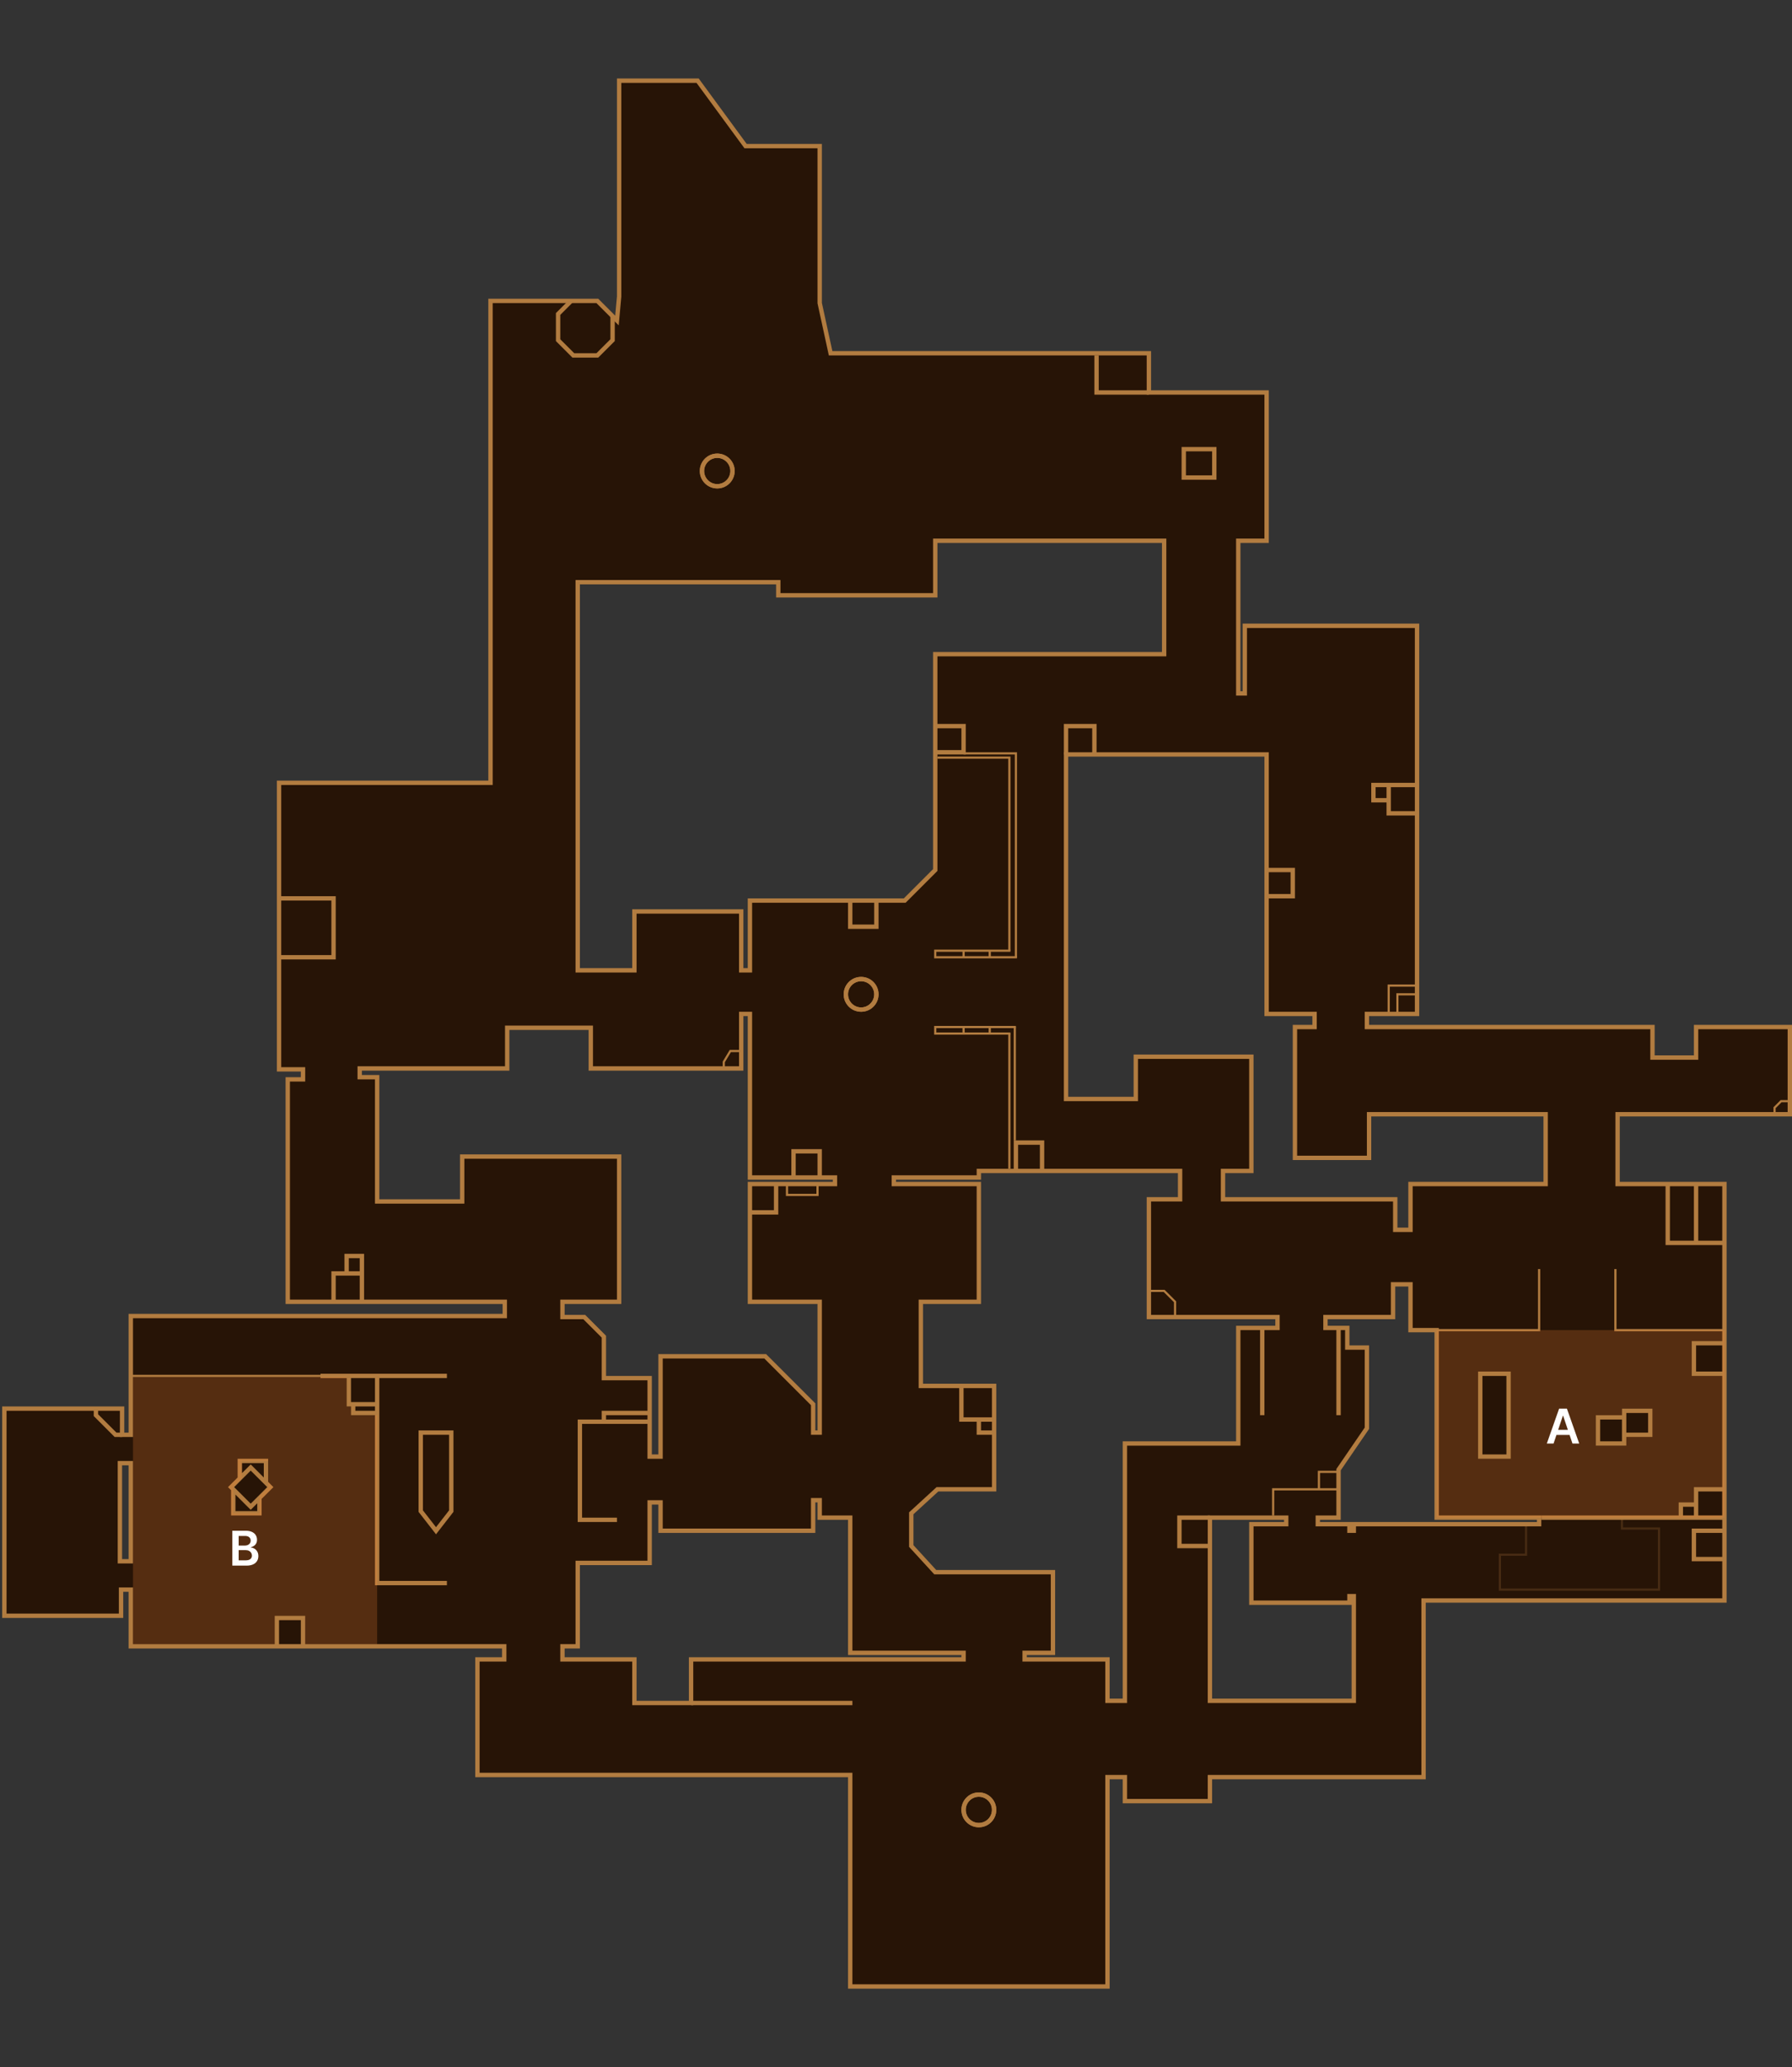 <svg width="411" height="474" viewBox="0 0 411 474" fill="none" xmlns="http://www.w3.org/2000/svg">
<rect x="0" y="0" width="411" height="474" fill="#333333" stroke="none"/>
<path fill-rule="evenodd" clip-rule="evenodd" d="M1 323V370.5H27.763V364.5H30V377.5H115.644V380.5H109.5V407H195V455.5H254V407.5H258V413H277.5V407.5H326.5V367H395.5V271.5H371V255.5H410.5V235.5H389V242.5H379V235.5H313.5V232.5H325V143.5H285.5V159H284V124H290.5V90H263.5V81H190.5L188 69.5V33.5H171L160 18.5H142V68L141.5 73.5L137 69H112.5V179.5H64V245.203H69.5V247.5H66V298.5H115.771V301.77H30V329H28V323H1ZM186.5 344V351H151.5V344.5H149V358.38H132.5V377.5H129V380.5H145.5V390.5H158.5V380.5H221V379H195V348H188V344H186.5ZM295 348V349.5H287V367.5H309.5V366H310.5V390H277.5V348H295ZM323.5 294.5H319.5V302H304V304.5H309V309H313.5V327.5L307 337V348H302.239V349.5H347H353V348H329.5V305H323.5V294.5ZM244.5 173H290.5V232.5H301.5V235.5H297V265.5H314V255.5H354.5V271.5H323.5V282H320V275H280.5V268.5H287V242.312H260.5V252H244.5V173ZM132.5 222.5V133.5H178.5V136.5H214.5V124H267V150H214.5V199.5L207.5 206.5H172V222.5H170V209H145.5V222.5H132.5ZM293 304.5V302H263.5V275H270.657V268.5H224.5V270H205V271.5H224.5V298.5H211.195V317.796H228V341.5H215L209 347V354.5L214.5 360.5H241.5V379H235V380.5H254V390H258V331H284V304.5H293ZM86.5 247H82.5V245H116.328V235.671H135.5V245H170V232.5H172V270H191.5V271.5H172V298.5H188V328.5H186.5V322L175.5 311H151.5V334H149V316H138.5V306.5L134 302H129V298.5H142V265.206H106V275.5H86.5V247ZM27.5 335.5H30V358H27.5V335.5Z" fill="#271406"/>
<path d="M1 370.5V371H0.5V370.5H1ZM1 323H0.5V322.5H1V323ZM27.763 370.5H28.263V371H27.763V370.5ZM27.763 364.5H27.263V364H27.763V364.5ZM30 364.5V364H30.5V364.5H30ZM30 377.5V378H29.5V377.5H30ZM115.644 377.5V377H116.144V377.5H115.644ZM115.644 380.5H116.144V381H115.644V380.5ZM109.5 380.5H109V380H109.5V380.5ZM109.5 407V407.5H109V407H109.5ZM195 407V406.5H195.5V407H195ZM195 455.5V456H194.5V455.5H195ZM254 455.5H254.5V456H254V455.5ZM254 407.5H253.5V407H254V407.5ZM258 407.5V407H258.5V407.5H258ZM258 413V413.5H257.5V413H258ZM277.5 413H278V413.5H277.5V413ZM277.5 407.5H277V407H277.5V407.5ZM326.5 407.5H327V408H326.5V407.5ZM326.5 367H326V366.5H326.5V367ZM395.5 367H396V367.5H395.5V367ZM395.5 271.5V271H396V271.5H395.5ZM371 271.5V272H370.5V271.5H371ZM371 255.5H370.5V255H371V255.5ZM410.5 255.5H411V256H410.5V255.5ZM410.5 235.5V235H411V235.5H410.5ZM389 235.5H388.5V235H389V235.5ZM389 242.5H389.5V243H389V242.5ZM379 242.5V243H378.5V242.5H379ZM379 235.5V235H379.5V235.5H379ZM313.5 235.5V236H313V235.5H313.5ZM313.5 232.5H313V232H313.5V232.5ZM325 232.5H325.5V233H325V232.5ZM325 143.5V143H325.5V143.5H325ZM285.5 143.5H285V143H285.5V143.5ZM285.5 159H286V159.5H285.5V159ZM284 159V159.5H283.5V159H284ZM284 124H283.5V123.5H284V124ZM290.5 124H291V124.5H290.5V124ZM290.5 90V89.5H291V90H290.5ZM263.5 90V90.5H263V90H263.5ZM263.5 81V80.5H264V81H263.5ZM190.5 81V81.5H190.097L190.011 81.106L190.5 81ZM188 69.5L187.511 69.606L187.5 69.554V69.5H188ZM188 33.5V33H188.5V33.5H188ZM171 33.5V34H170.747L170.597 33.796L171 33.5ZM160 18.5V18H160.253L160.403 18.204L160 18.5ZM142 18.5H141.5V18H142V18.5ZM142 68H142.5V68.023L142.498 68.045L142 68ZM141.5 73.5L141.998 73.545L141.901 74.608L141.146 73.854L141.5 73.5ZM137 69V68.5H137.207L137.354 68.646L137 69ZM112.5 69H112V68.5H112.5V69ZM112.5 179.5H113V180H112.5V179.5ZM64 179.5H63.5V179H64V179.5ZM64 245.203V245.703H63.5V245.203H64ZM69.5 245.203V244.703H70V245.203H69.5ZM69.5 247.5H70V248H69.5V247.5ZM66 247.5H65.5V247H66V247.5ZM66 298.5V299H65.5V298.5H66ZM115.771 298.5V298H116.271V298.5H115.771ZM115.771 301.77H116.271V302.27H115.771V301.77ZM30 301.77H29.5V301.27H30V301.77ZM30 329H30.5V329.5H30V329ZM28 329V329.5H27.5V329H28ZM28 323V322.5H28.5V323H28ZM186.5 351H187V351.5H186.5V351ZM186.5 344H186V343.5H186.5V344ZM151.5 351V351.5H151V351H151.5ZM151.5 344.5V344H152V344.5H151.5ZM149 344.5H148.5V344H149V344.5ZM149 358.38H149.5V358.88H149V358.38ZM132.5 358.38H132V357.88H132.5V358.38ZM132.5 377.5H133V378H132.5V377.5ZM129 377.5H128.5V377H129V377.5ZM129 380.5V381H128.5V380.5H129ZM145.5 380.5V380H146V380.5H145.5ZM145.5 390.5V391H145V390.5H145.5ZM158.5 390.5H159V391H158.5V390.5ZM158.5 380.5H158V380H158.5V380.5ZM221 380.5H221.5V381H221V380.5ZM221 379V378.5H221.5V379H221ZM195 379V379.5H194.5V379H195ZM195 348V347.5H195.5V348H195ZM188 348V348.5H187.5V348H188ZM188 344V343.5H188.5V344H188ZM295 349.5H295.5V350H295V349.5ZM295 348V347.5H295.5V348H295ZM287 349.5H286.5V349H287V349.5ZM287 367.5V368H286.5V367.5H287ZM309.5 367.5H310V368H309.5V367.5ZM309.5 366H309V365.5H309.5V366ZM310.5 366V365.5H311V366H310.5ZM310.5 390H311V390.5H310.5V390ZM277.5 390V390.5H277V390H277.5ZM277.5 348H277V347.5H277.5V348ZM319.5 294.5H319V294H319.5V294.5ZM323.5 294.5V294H324V294.5H323.5ZM319.5 302H320V302.5H319.5V302ZM304 302H303.5V301.5H304V302ZM304 304.5V305H303.5V304.5H304ZM309 304.5V304H309.5V304.5H309ZM309 309V309.5H308.5V309H309ZM313.5 309V308.5H314V309H313.5ZM313.5 327.5H314V327.655L313.913 327.782L313.5 327.5ZM307 337H306.5V336.845L306.587 336.718L307 337ZM307 348H307.5V348.5H307V348ZM302.239 348H301.739V347.5H302.239V348ZM302.239 349.5V350H301.739V349.5H302.239ZM353 349.5H353.5V350H353V349.5ZM353 348V347.5H353.5V348H353ZM329.5 348V348.5H329V348H329.5ZM329.5 305V304.5H330V305H329.5ZM323.5 305V305.5H323V305H323.5ZM290.5 173V172.5H291V173H290.5ZM244.5 173H244V172.5H244.5V173ZM290.5 232.5V233H290V232.5H290.5ZM301.5 232.5V232H302V232.5H301.5ZM301.5 235.5H302V236H301.5V235.5ZM297 235.5H296.5V235H297V235.5ZM297 265.5V266H296.5V265.5H297ZM314 265.5H314.5V266H314V265.5ZM314 255.5H313.5V255H314V255.5ZM354.5 255.5V255H355V255.5H354.5ZM354.5 271.5H355V272H354.5V271.5ZM323.5 271.5H323V271H323.5V271.5ZM323.5 282H324V282.5H323.5V282ZM320 282V282.5H319.5V282H320ZM320 275V274.5H320.5V275H320ZM280.5 275V275.5H280V275H280.5ZM280.5 268.5H280V268H280.5V268.5ZM287 268.5H287.5V269H287V268.5ZM287 242.312V241.812H287.5V242.312H287ZM260.5 242.312H260V241.812H260.5V242.312ZM260.5 252H261V252.5H260.5V252ZM244.5 252V252.5H244V252H244.5ZM132.5 133.5H132V133H132.5V133.5ZM132.5 222.5V223H132V222.5H132.5ZM178.5 133.5V133H179V133.5H178.5ZM178.5 136.5V137H178V136.5H178.5ZM214.5 136.5H215V137H214.5V136.5ZM214.5 124H214V123.5H214.5V124ZM267 124V123.5H267.5V124H267ZM267 150H267.5V150.5H267V150ZM214.5 150H214V149.5H214.5V150ZM214.5 199.5H215V199.707L214.854 199.854L214.5 199.5ZM207.5 206.5L207.854 206.854L207.707 207H207.5V206.5ZM172 206.5H171.5V206H172V206.5ZM172 222.5H172.5V223H172V222.5ZM170 222.5V223H169.5V222.5H170ZM170 209V208.5H170.5V209H170ZM145.5 209H145V208.5H145.5V209ZM145.5 222.5H146V223H145.5V222.5ZM293 302V301.5H293.5V302H293ZM293 304.5H293.5V305H293V304.5ZM263.5 302V302.5H263V302H263.5ZM263.5 275H263V274.5H263.5V275ZM270.657 275H271.157V275.5H270.657V275ZM270.657 268.5V268H271.157V268.5H270.657ZM224.5 268.5H224V268H224.5V268.5ZM224.5 270H225V270.5H224.5V270ZM205 270H204.5V269.5H205V270ZM205 271.5V272H204.5V271.5H205ZM224.5 271.5V271H225V271.5H224.5ZM224.5 298.5H225V299H224.5V298.5ZM211.195 298.5H210.695V298H211.195V298.5ZM211.195 317.796V318.296H210.695V317.796H211.195ZM228 317.796V317.296H228.5V317.796H228ZM228 341.5H228.5V342H228V341.5ZM215 341.5L214.662 341.131L214.806 341H215V341.5ZM209 347H208.5V346.78L208.662 346.631L209 347ZM209 354.5L208.631 354.838L208.5 354.694V354.5H209ZM214.5 360.5V361H214.28L214.131 360.838L214.5 360.5ZM241.5 360.5V360H242V360.5H241.5ZM241.5 379H242V379.5H241.5V379ZM235 379H234.5V378.5H235V379ZM235 380.5V381H234.5V380.5H235ZM254 380.5V380H254.5V380.5H254ZM254 390V390.5H253.5V390H254ZM258 390H258.5V390.5H258V390ZM258 331H257.5V330.5H258V331ZM284 331H284.5V331.5H284V331ZM284 304.5H283.5V304H284V304.5ZM82.5 247V247.5H82V247H82.5ZM86.5 247V246.5H87V247H86.5ZM82.5 245H82V244.5H82.5V245ZM116.328 245H116.828V245.5H116.328V245ZM116.328 235.671H115.828V235.171H116.328V235.671ZM135.5 235.671V235.171H136V235.671H135.5ZM135.5 245V245.5H135V245H135.5ZM170 245H170.5V245.5H170V245ZM170 232.5H169.5V232H170V232.5ZM172 232.5V232H172.5V232.5H172ZM172 270V270.5H171.5V270H172ZM191.5 270V269.5H192V270H191.5ZM191.5 271.5H192V272H191.5V271.5ZM172 271.5H171.5V271H172V271.5ZM172 298.5V299H171.5V298.5H172ZM188 298.5V298H188.5V298.5H188ZM188 328.5H188.5V329H188V328.5ZM186.5 328.5V329H186V328.5H186.5ZM186.5 322L186.854 321.646L187 321.793V322H186.5ZM175.5 311V310.5H175.707L175.854 310.646L175.5 311ZM151.5 311H151V310.5H151.5V311ZM151.5 334H152V334.5H151.5V334ZM149 334V334.5H148.5V334H149ZM149 316V315.5H149.5V316H149ZM138.5 316V316.5H138V316H138.5ZM138.5 306.5L138.854 306.146L139 306.293V306.5H138.5ZM134 302V301.5H134.207L134.354 301.646L134 302ZM129 302V302.5H128.5V302H129ZM129 298.5H128.5V298H129V298.5ZM142 298.5H142.5V299H142V298.5ZM142 265.206V264.706H142.5V265.206H142ZM106 265.206H105.5V264.706H106V265.206ZM106 275.5H106.5V276H106V275.5ZM86.5 275.5V276H86V275.5H86.5ZM30 335.5V335H30.5V335.5H30ZM27.5 335.5H27V335H27.5V335.5ZM30 358H30.5V358.5H30V358ZM27.5 358V358.5H27V358H27.5ZM1 370.5H0.5V323H1H1.5V370.5H1ZM27.763 370.5V371H1V370.5V370H27.763V370.5ZM27.763 364.5H28.263V370.5H27.763H27.263V364.5H27.763ZM30 364.5V365H27.763V364.5V364H30V364.5ZM30 377.5H29.5V364.5H30H30.5V377.5H30ZM115.644 377.5V378H30V377.5V377H115.644V377.5ZM115.644 380.5H115.144V377.5H115.644H116.144V380.5H115.644ZM109.5 380.5V380H115.644V380.5V381H109.5V380.5ZM109.5 407H109V380.5H109.5H110V407H109.5ZM195 407V407.5H109.5V407V406.5H195V407ZM195 455.5H194.5V407H195H195.5V455.5H195ZM254 455.5V456H195V455.5V455H254V455.5ZM254 407.5H254.5V455.5H254H253.5V407.5H254ZM258 407.5V408H254V407.5V407H258V407.5ZM258 413H257.5V407.5H258H258.5V413H258ZM277.5 413V413.5H258V413V412.5H277.5V413ZM277.5 407.5H278V413H277.5H277V407.5H277.5ZM326.5 407.5V408H277.5V407.5V407H326.5V407.5ZM326.5 367H327V407.5H326.5H326V367H326.5ZM395.5 367V367.5H326.5V367V366.5H395.5V367ZM395.5 271.5H396V367H395.5H395V271.5H395.5ZM371 271.5V271H395.5V271.5V272H371V271.5ZM371 255.5H371.5V271.5H371H370.5V255.5H371ZM410.5 255.5V256H371V255.5V255H410.5V255.5ZM410.5 235.5H411V255.5H410.5H410V235.5H410.5ZM389 235.5V235H410.5V235.5V236H389V235.5ZM389 242.5H388.5V235.5H389H389.5V242.5H389ZM379 242.5V242H389V242.5V243H379V242.5ZM379 235.5H379.5V242.5H379H378.5V235.5H379ZM313.5 235.5V235H379V235.5V236H313.5V235.5ZM313.5 232.5H314V235.5H313.5H313V232.5H313.5ZM325 232.5V233H313.5V232.5V232H325V232.5ZM325 143.5H325.5V232.5H325H324.5V143.5H325ZM285.5 143.5V143H325V143.5V144H285.5V143.5ZM285.5 159H285V143.5H285.5H286V159H285.5ZM284 159V158.5H285.5V159V159.5H284V159ZM284 124H284.5V159H284H283.5V124H284ZM290.5 124V124.5H284V124V123.5H290.5V124ZM290.5 90H291V124H290.5H290V90H290.5ZM263.5 90V89.5H290.5V90V90.5H263.5V90ZM263.5 81H264V90H263.5H263V81H263.5ZM190.5 81V80.5H263.5V81V81.5H190.5V81ZM188 69.5L188.489 69.394L190.989 80.894L190.5 81L190.011 81.106L187.511 69.606L188 69.5ZM188 33.5H188.5V69.5H188H187.5V33.5H188ZM171 33.5V33H188V33.5V34H171V33.5ZM160 18.5L160.403 18.204L171.403 33.204L171 33.5L170.597 33.796L159.597 18.796L160 18.5ZM142 18.5V18H160V18.5V19H142V18.5ZM142 68H141.5V18.5H142H142.5V68H142ZM141.5 73.5L141.002 73.455L141.502 67.955L142 68L142.498 68.045L141.998 73.545L141.5 73.5ZM137 69L137.354 68.646L141.854 73.146L141.5 73.5L141.146 73.854L136.646 69.354L137 69ZM112.5 69V68.5H137V69V69.5H112.5V69ZM112.5 179.5H112V69H112.5H113V179.5H112.5ZM64 179.5V179H112.5V179.5V180H64V179.5ZM64 245.203H63.5V179.5H64H64.5V245.203H64ZM69.5 245.203V245.703H64V245.203V244.703H69.5V245.203ZM69.5 247.5H69V245.203H69.5H70V247.5H69.5ZM66 247.5V247H69.5V247.5V248H66V247.5ZM66 298.5H65.5V247.5H66H66.5V298.5H66ZM115.771 298.5V299H66V298.5V298H115.771V298.5ZM115.771 301.77H115.271V298.5H115.771H116.271V301.77H115.771ZM30 301.77V301.27H115.771V301.77V302.27H30V301.77ZM30 329H29.5V301.77H30H30.5V329H30ZM28 329V328.5H30V329V329.5H28V329ZM28 323H28.5V329H28H27.5V323H28ZM1 323V322.5H28V323V323.5H1V323ZM186.5 351H186V344H186.5H187V351H186.5ZM151.5 351V350.5H186.5V351V351.5H151.5V351ZM151.5 344.5H152V351H151.5H151V344.5H151.5ZM149 344.5V344H151.5V344.5V345H149V344.5ZM149 358.38H148.5V344.5H149H149.5V358.38H149ZM132.5 358.38V357.88H149V358.38V358.88H132.5V358.38ZM132.5 377.5H132V358.38H132.5H133V377.5H132.5ZM129 377.5V377H132.5V377.5V378H129V377.5ZM129 380.5H128.5V377.5H129H129.5V380.5H129ZM145.5 380.5V381H129V380.5V380H145.5V380.5ZM145.5 390.5H145V380.5H145.5H146V390.5H145.5ZM158.5 390.5V391H145.5V390.5V390H158.5V390.5ZM158.5 380.5H159V390.5H158.5H158V380.5H158.5ZM221 380.5V381H158.5V380.5V380H221V380.5ZM221 379H221.5V380.5H221H220.5V379H221ZM195 379V378.5H221V379V379.5H195V379ZM195 348H195.5V379H195H194.5V348H195ZM188 348V347.5H195V348V348.5H188V348ZM188 344H188.5V348H188H187.5V344H188ZM186.5 344V343.5H188V344V344.5H186.5V344ZM295 349.5H294.5V348H295H295.5V349.5H295ZM287 349.5V349H295V349.5V350H287V349.5ZM287 367.5H286.5V349.5H287H287.5V367.5H287ZM309.5 367.5V368H287V367.5V367H309.5V367.5ZM309.5 366H310V367.5H309.5H309V366H309.5ZM310.5 366V366.5H309.5V366V365.5H310.5V366ZM310.5 390H310V366H310.5H311V390H310.5ZM277.5 390V389.5H310.5V390V390.5H277.5V390ZM277.5 348H278V390H277.5H277V348H277.5ZM295 348V348.5H277.5V348V347.5H295V348ZM319.5 294.5V294H323.5V294.5V295H319.5V294.5ZM319.5 302H319V294.5H319.5H320V302H319.5ZM304 302V301.5H319.5V302V302.5H304V302ZM304 304.5H303.5V302H304H304.5V304.5H304ZM309 304.5V305H304V304.5V304H309V304.5ZM309 309H308.5V304.5H309H309.5V309H309ZM313.5 309V309.5H309V309V308.5H313.5V309ZM313.5 327.5H313V309H313.5H314V327.5H313.5ZM307 337L306.587 336.718L313.087 327.218L313.5 327.5L313.913 327.782L307.413 337.282L307 337ZM307 348H306.5V337H307H307.5V348H307ZM302.239 348V347.5H307V348V348.5H302.239V348ZM302.239 349.5H301.739V348H302.239H302.739V349.5H302.239ZM347 349.5V350H302.239V349.5V349H347V349.5ZM353 349.5V350H347V349.5V349H353V349.5ZM353 348H353.5V349.5H353H352.5V348H353ZM329.5 348V347.5H353V348V348.5H329.5V348ZM329.5 305H330V348H329.5H329V305H329.5ZM323.5 305V304.5H329.5V305V305.5H323.5V305ZM323.5 294.5H324V305H323.5H323V294.5H323.5ZM290.5 173V173.5H244.5V173V172.5H290.5V173ZM290.5 232.5H290V173H290.5H291V232.5H290.5ZM301.5 232.5V233H290.5V232.5V232H301.5V232.5ZM301.5 235.5H301V232.5H301.5H302V235.5H301.5ZM297 235.5V235H301.5V235.5V236H297V235.5ZM297 265.5H296.5V235.5H297H297.5V265.5H297ZM314 265.5V266H297V265.5V265H314V265.5ZM314 255.5H314.5V265.5H314H313.5V255.5H314ZM354.5 255.5V256H314V255.5V255H354.5V255.5ZM354.5 271.5H354V255.5H354.5H355V271.5H354.5ZM323.5 271.5V271H354.5V271.5V272H323.5V271.5ZM323.5 282H323V271.5H323.5H324V282H323.5ZM320 282V281.5H323.5V282V282.5H320V282ZM320 275H320.5V282H320H319.5V275H320ZM280.5 275V274.5H320V275V275.5H280.5V275ZM280.5 268.5H281V275H280.5H280V268.5H280.5ZM287 268.5V269H280.5V268.5V268H287V268.5ZM287 242.312H287.5V268.5H287H286.5V242.312H287ZM260.5 242.312V241.812H287V242.312V242.812H260.5V242.312ZM260.5 252H260V242.312H260.5H261V252H260.5ZM244.5 252V251.5H260.5V252V252.5H244.5V252ZM244.5 173H245V252H244.5H244V173H244.5ZM132.5 133.5H133V222.5H132.5H132V133.5H132.5ZM178.5 133.5V134H132.5V133.5V133H178.5V133.5ZM178.5 136.5H178V133.5H178.5H179V136.5H178.5ZM214.5 136.5V137H178.5V136.5V136H214.5V136.5ZM214.5 124H215V136.5H214.5H214V124H214.5ZM267 124V124.5H214.5V124V123.5H267V124ZM267 150H266.5V124H267H267.5V150H267ZM214.5 150V149.5H267V150V150.5H214.5V150ZM214.5 199.5H214V150H214.5H215V199.5H214.5ZM207.5 206.5L207.146 206.146L214.146 199.146L214.5 199.5L214.854 199.854L207.854 206.854L207.5 206.5ZM172 206.5V206H207.5V206.5V207H172V206.5ZM172 222.5H171.5V206.5H172H172.5V222.5H172ZM170 222.5V222H172V222.5V223H170V222.5ZM170 209H170.5V222.5H170H169.5V209H170ZM145.5 209V208.5H170V209V209.5H145.5V209ZM145.5 222.5H145V209H145.5H146V222.5H145.5ZM132.5 222.5V222H145.5V222.5V223H132.5V222.5ZM293 302H293.5V304.5H293H292.5V302H293ZM263.5 302V301.5H293V302V302.5H263.5V302ZM263.5 275H264V302H263.5H263V275H263.5ZM270.657 275V275.5H263.5V275V274.5H270.657V275ZM270.657 268.5H271.157V275H270.657H270.157V268.5H270.657ZM224.5 268.5V268H270.657V268.5V269H224.5V268.5ZM224.5 270H224V268.5H224.5H225V270H224.5ZM205 270V269.5H224.5V270V270.5H205V270ZM205 271.5H204.5V270H205H205.5V271.5H205ZM224.5 271.5V272H205V271.5V271H224.5V271.5ZM224.5 298.5H224V271.5H224.5H225V298.5H224.5ZM211.195 298.5V298H224.5V298.5V299H211.195V298.5ZM211.195 317.796H210.695V298.5H211.195H211.695V317.796H211.195ZM228 317.796V318.296H211.195V317.796V317.296H228V317.796ZM228 341.5H227.5V317.796H228H228.5V341.5H228ZM215 341.5V341H228V341.5V342H215V341.5ZM209 347L208.662 346.631L214.662 341.131L215 341.5L215.338 341.869L209.338 347.369L209 347ZM209 354.5H208.5V347H209H209.5V354.5H209ZM214.5 360.5L214.131 360.838L208.631 354.838L209 354.5L209.369 354.162L214.869 360.162L214.5 360.5ZM241.5 360.5V361H214.5V360.5V360H241.5V360.5ZM241.5 379H241V360.5H241.5H242V379H241.5ZM235 379V378.5H241.5V379V379.5H235V379ZM235 380.5H234.5V379H235H235.5V380.5H235ZM254 380.5V381H235V380.5V380H254V380.5ZM254 390H253.5V380.5H254H254.5V390H254ZM258 390V390.5H254V390V389.5H258V390ZM258 331H258.5V390H258H257.5V331H258ZM284 331V331.5H258V331V330.5H284V331ZM284 304.5H284.5V331H284H283.5V304.5H284ZM293 304.5V305H284V304.5V304H293V304.5ZM82.5 247V246.5H86.5V247V247.5H82.5V247ZM82.5 245H83V247H82.5H82V245H82.5ZM116.328 245V245.5H82.5V245V244.5H116.328V245ZM116.328 235.671H116.828V245H116.328H115.828V235.671H116.328ZM135.5 235.671V236.171H116.328V235.671V235.171H135.5V235.671ZM135.5 245H135V235.671H135.5H136V245H135.5ZM170 245V245.5H135.5V245V244.5H170V245ZM170 232.5H170.5V245H170H169.5V232.5H170ZM172 232.5V233H170V232.5V232H172V232.5ZM172 270H171.5V232.5H172H172.5V270H172ZM191.5 270V270.5H172V270V269.5H191.5V270ZM191.5 271.5H191V270H191.5H192V271.5H191.5ZM172 271.5V271H191.5V271.5V272H172V271.5ZM172 298.5H171.5V271.5H172H172.5V298.5H172ZM188 298.5V299H172V298.5V298H188V298.5ZM188 328.5H187.5V298.5H188H188.5V328.5H188ZM186.5 328.5V328H188V328.5V329H186.5V328.5ZM186.5 322H187V328.5H186.5H186V322H186.5ZM175.5 311L175.854 310.646L186.854 321.646L186.5 322L186.146 322.354L175.146 311.354L175.5 311ZM151.5 311V310.5H175.5V311V311.5H151.5V311ZM151.5 334H151V311H151.5H152V334H151.5ZM149 334V333.5H151.5V334V334.5H149V334ZM149 316H149.5V334H149H148.5V316H149ZM138.5 316V315.5H149V316V316.5H138.5V316ZM138.5 306.5H139V316H138.5H138V306.5H138.5ZM134 302L134.354 301.646L138.854 306.146L138.5 306.5L138.146 306.854L133.646 302.354L134 302ZM129 302V301.5H134V302V302.5H129V302ZM129 298.5H129.5V302H129H128.5V298.5H129ZM142 298.5V299H129V298.5V298H142V298.5ZM142 265.206H142.5V298.5H142H141.5V265.206H142ZM106 265.206V264.706H142V265.206V265.706H106V265.206ZM106 275.5H105.5V265.206H106H106.5V275.5H106ZM86.5 275.5V275H106V275.5V276H86.5V275.5ZM86.5 247H87V275.5H86.5H86V247H86.5ZM30 335.5V336H27.5V335.5V335H30V335.5ZM30 358H29.5V335.5H30H30.5V358H30ZM27.5 358V357.5H30V358V358.5H27.5V358ZM27.5 335.5H28V358H27.5H27V335.5H27.5Z" fill="#B27C40"/>
<path d="M325 186.5H318.5V183.5M318.5 180H325M318.5 180H315V183.5H318.5M318.5 180V183.5M290.5 199.5H296.5V205.5H290.5M382.5 271.5V285H389M395.5 285H389M389 271.5V285M395.5 308H388.5V315H395.5M372.5 325H366.5V331H372.5V329M372.5 325V323.5H378.5V329H372.5M372.5 325V329M395.5 351H388.5V357.5H395.5M289.5 304.5V324.5M307 304.5V324.5M233 268.5V262H239V268.5M158.5 390.5H195.5M102.5 363H86.5V324M86.5 315.5H102.5M86.5 315.5V322M86.5 315.5H80M53.5 341.5L57.5 345.5L59.5 343.5M53.5 341.5L53 341L55 339M53.5 341.5V347H59.5V343.5M59.5 343.5L62 341L61 340M61 340L57.5 336.5L55 339M61 340V335H55V339M63.5 377.5V371H69.5V377.5M28 329H26.5L22 324.5V323M76.5 298.5V292H79.5M83 292V298.5M83 292H79.5M83 292V288H79.5V292M64 219.5H76.5V206H64M141.5 348.5H133V326H138.5M149 326H138.5M138.5 326V324H149M73.5 315.5H80M172 278H178V271.5M182 270V264H188V270M195 206.5V212.5H201V206.5M244.5 173V166.5H251V173M214.5 166.5H221V172.5H214.5M277.5 354.5H270.5V348H277.5M228 328.5H224.5V325.5M224.5 325.5H228M224.5 325.5H220.5V318M86.5 322V324M86.5 322H81M80 315.5V322H81M86.5 324H81V322M263.5 90H251.5V81.5M353.5 348H385.5M385.5 348H389M385.5 348V345H389M389 348H395.5M389 348V345M395.5 341.5H389V345M131 69L128 72V78L131.5 81.5H137L140.5 78V72.5M309.5 349.5V351H310.5V349.5M339.5 334V315H346V334H339.5ZM100 351L96.5 346.5V328.5H103.5V346.5L100 351ZM271.5 109.5H278.5V103H271.5V109.5Z" stroke="#B27C40"/>
<path d="M353 291V305H329.5M370.5 291V305H395.5M292 347.5V341.5H302.5M307 341.5H302.5M302.5 341.5V337.5H307M318.5 232.5V226H325M325 228H320.5V232.5M74 315.5H30M180.5 271.5V274H187.5V271.5" stroke="#B27C40" stroke-width="0.5"/>
<path d="M221 172.751H233V219.5M215 173.724H231.5V218M232.748 235.52V261.52M231.5 268V237" stroke="#B27C40" stroke-width="0.5"/>
<path d="M233.25 219.5H227M231.75 218H227M233 235.5H227M231.747 237H227M221 235.5H214.5V237H221M221 235.5V237M221 235.5H227M221 237H227M227 235.5V237M221 219.5H214.5V218H221M221 219.5V218M221 219.5H227M221 218H227M227 218V219.5" stroke="#B27C40" stroke-width="0.5"/>
<circle cx="4" cy="4" r="3.5" transform="matrix(1 0 0 -1 160.5 112)" stroke="#B27C40"/>
<circle cx="4" cy="4" r="3.5" transform="matrix(1 0 0 -1 160.5 112)" stroke="#B27C40"/>
<circle cx="4" cy="4" r="3.5" transform="matrix(1 0 0 -1 193.5 232)" stroke="#B27C40"/>
<circle cx="4" cy="4" r="3.5" transform="matrix(1 0 0 -1 193.5 232)" stroke="#B27C40"/>
<circle cx="4" cy="4" r="3.5" transform="matrix(1 0 0 -1 220.5 419)" stroke="#B27C40"/>
<circle cx="4" cy="4" r="3.5" transform="matrix(1 0 0 -1 220.5 419)" stroke="#B27C40"/>
<path d="M263.5 296H267L269.5 298.5V302M166 245V243.5L167.5 241H170M407 255.5V254L408.5 252.5H410.5" stroke="#B27C40" stroke-width="0.5"/>
<path d="M86.5 324.5H80.5V322.5H79.5V315.753H30.5V377H63V370.5H70V377H86.5V324.5ZM53.5 341L55.5 339V335H61.5V341L59.5 343V347H53.5V341Z" fill="#F08234" fill-opacity="0.23"/>
<path d="M53.289 359V351H56.352C56.93 351 57.41 351.091 57.793 351.273C58.178 351.453 58.466 351.699 58.656 352.012C58.849 352.324 58.945 352.678 58.945 353.074C58.945 353.4 58.883 353.678 58.758 353.91C58.633 354.139 58.465 354.326 58.254 354.469C58.043 354.612 57.807 354.715 57.547 354.777V354.855C57.831 354.871 58.103 354.958 58.363 355.117C58.626 355.273 58.841 355.495 59.008 355.781C59.175 356.068 59.258 356.414 59.258 356.82C59.258 357.234 59.158 357.607 58.957 357.937C58.757 358.266 58.454 358.525 58.051 358.715C57.647 358.905 57.139 359 56.527 359H53.289ZM54.738 357.789H56.297C56.823 357.789 57.202 357.689 57.434 357.488C57.668 357.285 57.785 357.025 57.785 356.707C57.785 356.47 57.727 356.257 57.609 356.066C57.492 355.874 57.325 355.723 57.109 355.613C56.893 355.501 56.635 355.445 56.336 355.445H54.738V357.789ZM54.738 354.402H56.172C56.422 354.402 56.647 354.357 56.848 354.266C57.048 354.172 57.206 354.04 57.32 353.871C57.438 353.699 57.496 353.496 57.496 353.262C57.496 352.952 57.387 352.697 57.168 352.496C56.952 352.296 56.63 352.195 56.203 352.195H54.738V354.402Z" fill="white"/>
<path d="M395.5 305H329.5V348H395.5V305ZM388 307.5H395V315.5H388V307.5ZM339 314.5H346.5V334.5H339V314.5ZM366 324.5H372V323H379V329.5H373V331.5H366V324.5ZM385 347.5V344.5H388.5V341H395V347.5H385Z" fill="#F08234" fill-opacity="0.23"/>
<path d="M356.316 331H354.77L357.586 323H359.375L362.195 331H360.648L358.512 324.641H358.449L356.316 331ZM356.367 327.863H360.586V329.027H356.367V327.863Z" fill="white"/>
<path d="M350 349.5V356.5H344V364.5H380.5V350.5H372V348" stroke="#B27C40" stroke-opacity="0.23" stroke-width="0.5"/>
</svg>
